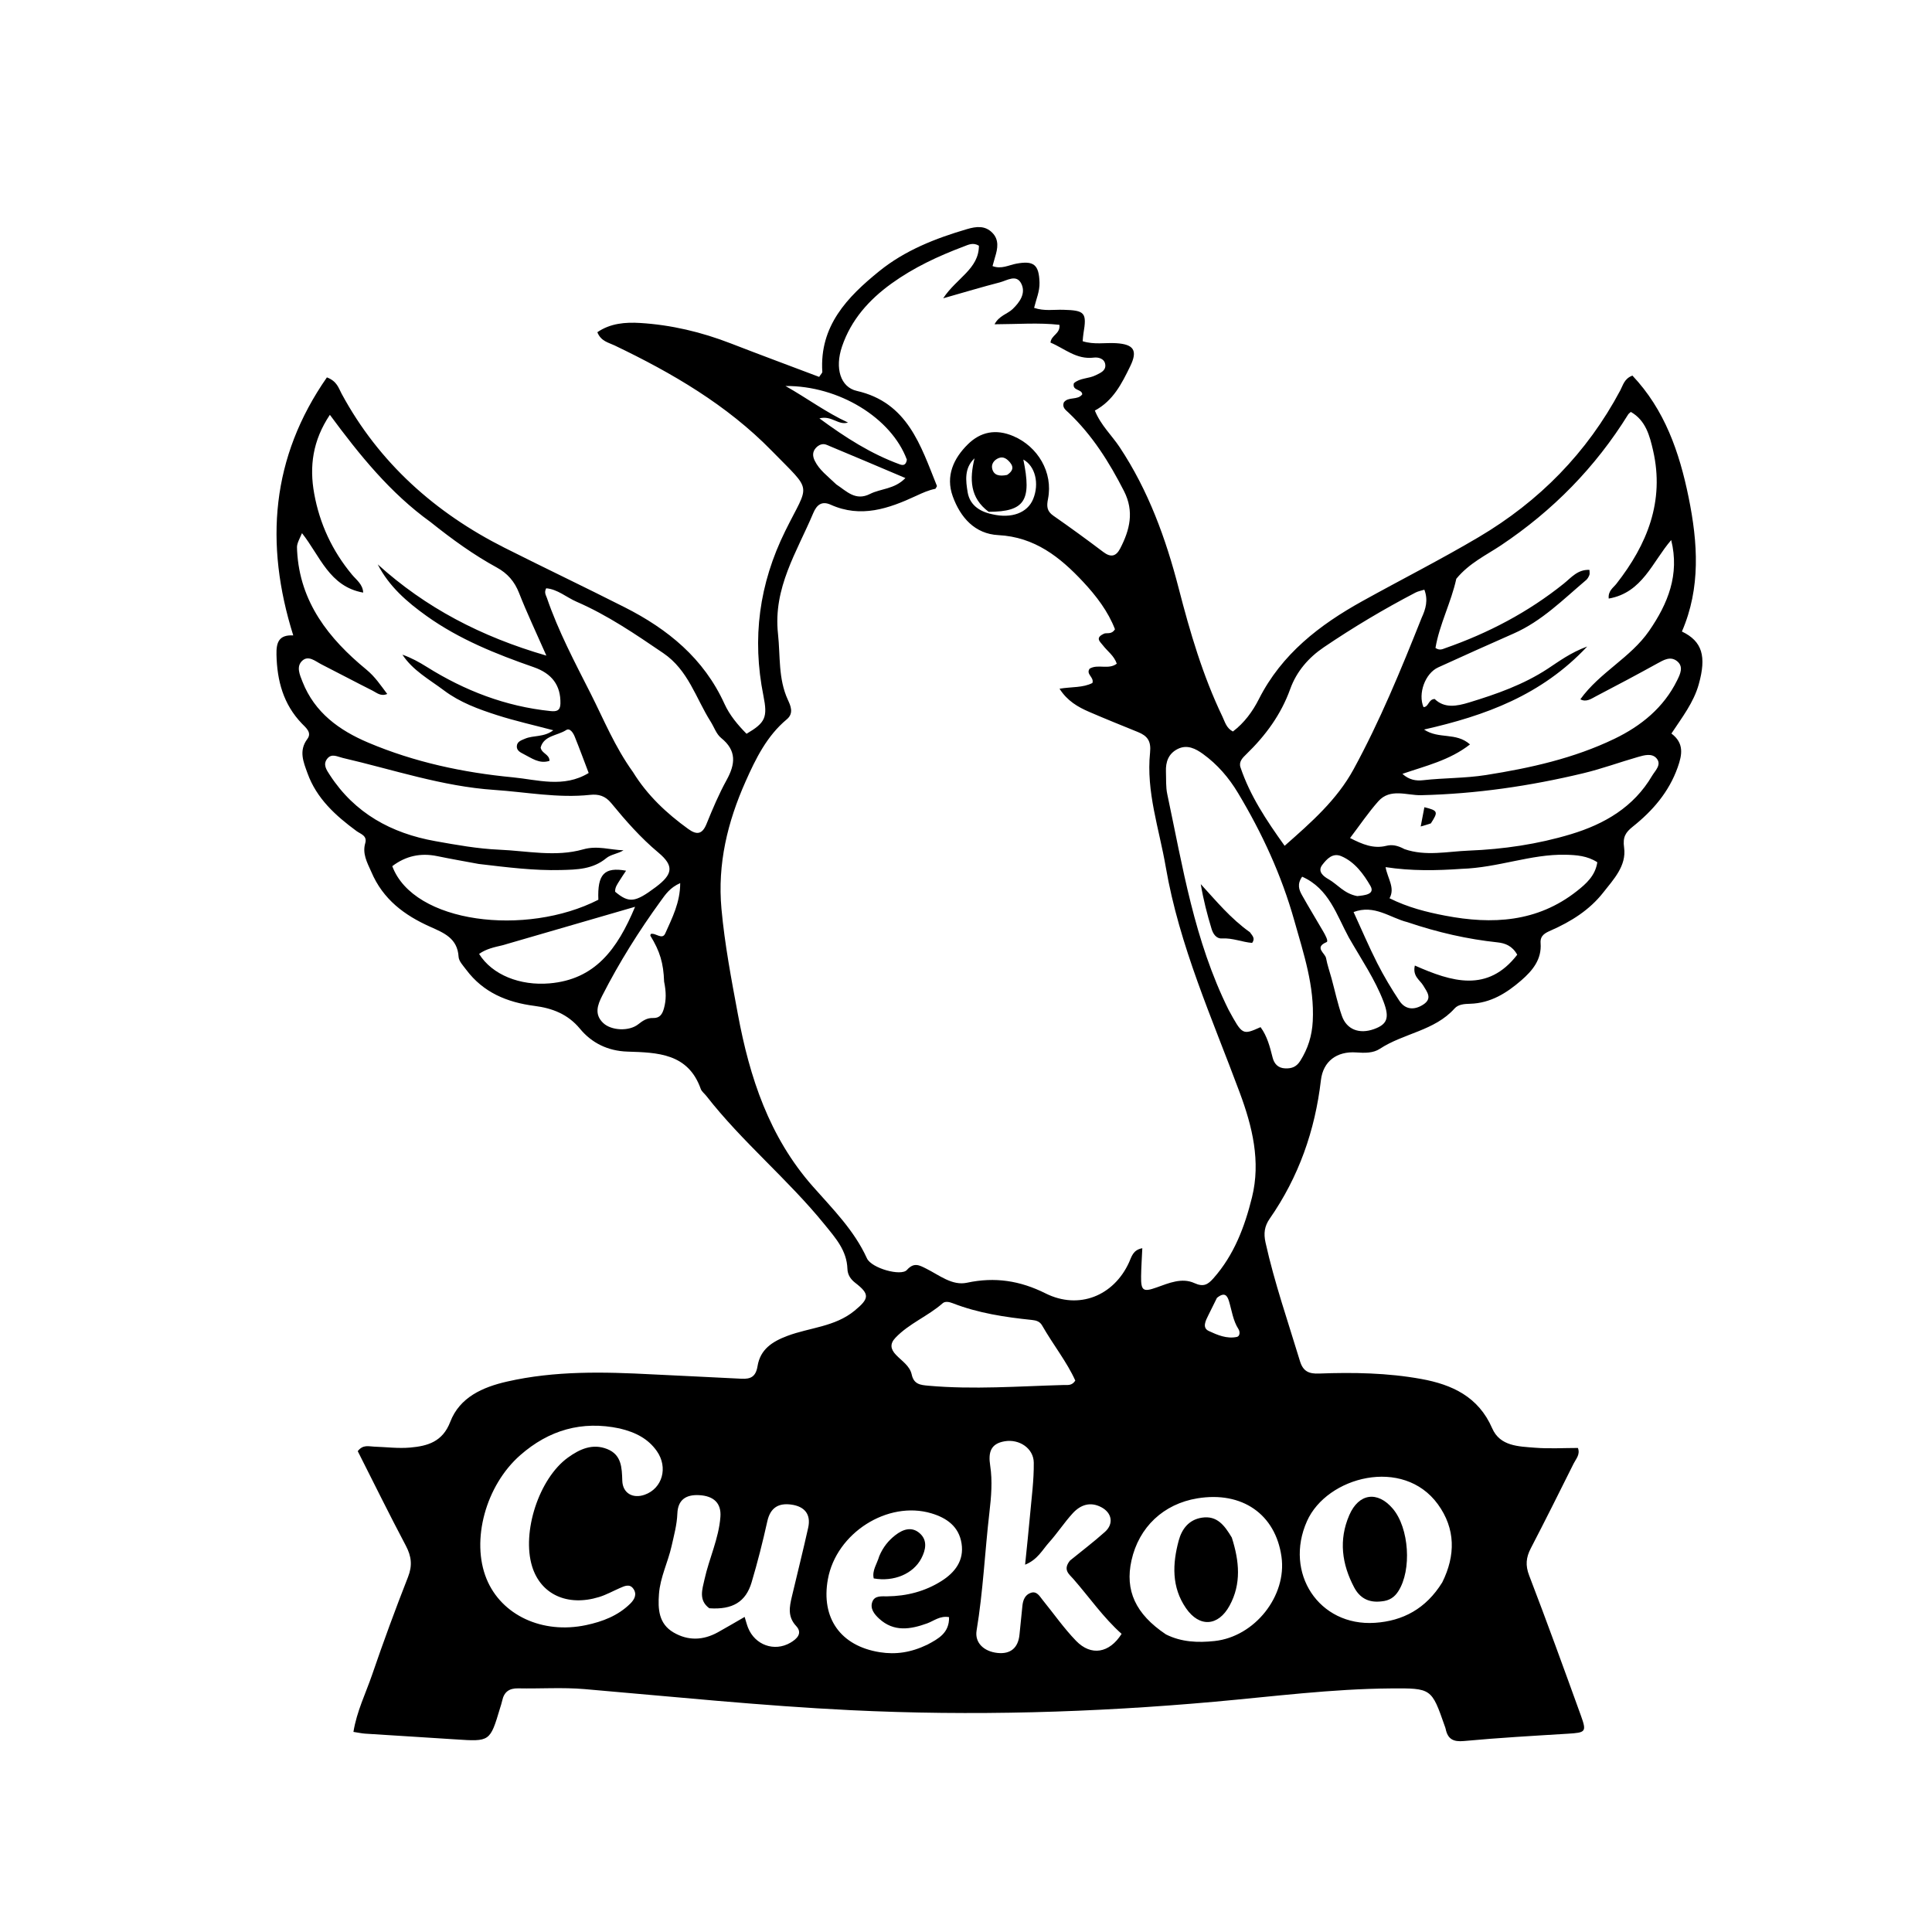 <svg version="1.1" id="Layer_1" xmlns="http://www.w3.org/2000/svg" xmlns:xlink="http://www.w3.org/1999/xlink" x="0px" y="0px"
	 width="100%" viewBox="0 0 640 640" enable-background="new 0 0 640 640" xml:space="preserve">
<path fill="#000000" opacity="1" stroke="none" 
	d="
M122.978,288.759 
	C121.499,285.526 120.019,282.683 120.988,279.334 
	C121.722,276.799 119.453,276.291 118.093,275.29 
	C111.161,270.184 104.876,264.523 101.862,256.143 
	C100.525,252.426 98.889,248.711 101.818,244.789 
	C103.415,242.651 101.288,241.034 99.99,239.681 
	C93.843,233.271 91.772,225.475 91.587,216.85 
	C91.502,212.932 92.295,210.212 97.145,210.491 
	C87.563,179.962 89.865,151.469 108.293,125.014 
	C111.647,126.282 112.177,128.59 113.144,130.383 
	C125.529,153.343 144.256,169.931 167.113,181.443 
	C180.322,188.096 193.708,194.472 206.923,201.162 
	C221.255,208.417 233.145,218.111 239.989,233.158 
	C241.696,236.912 244.403,240.142 247.301,243.072 
	C253.57,239.385 254.33,237.641 252.892,230.472 
	C249.075,211.445 251.457,193.444 260.136,175.876 
	C268.134,159.686 269.368,163.377 255.641,149.324 
	C240.829,134.159 222.645,123.547 203.603,114.435 
	C201.571,113.463 199.073,113.059 197.88,110.051 
	C202.184,107.08 207.169,106.695 212.021,106.988 
	C222.375,107.614 232.399,110.007 242.099,113.767 
	C251.83,117.541 261.617,121.168 271.355,124.85 
	C271.924,123.955 272.425,123.538 272.401,123.155 
	C271.444,107.955 280.68,98.398 291.24,89.844 
	C299.768,82.934 309.877,78.963 320.352,75.892 
	C323.418,74.993 326.32,74.66 328.723,77.11 
	C331.014,79.445 330.507,82.291 329.646,85.095 
	C329.358,86.032 329.112,86.982 328.787,88.142 
	C331.715,89.267 334.198,87.799 336.684,87.341 
	C342.459,86.278 344.18,87.656 344.353,93.627 
	C344.435,96.503 343.265,99.078 342.56,101.981 
	C345.918,103.12 349.092,102.533 352.193,102.618 
	C359.417,102.817 360.081,103.552 358.899,110.52 
	C358.767,111.298 358.737,112.094 358.645,113.032 
	C362.454,114.243 366.126,113.464 369.721,113.685 
	C375.534,114.042 376.976,116.043 374.396,121.334 
	C371.634,127 368.791,132.735 362.685,136 
	C364.651,140.875 368.287,144.189 370.914,148.153 
	C380.424,162.505 386.185,178.345 390.461,194.898 
	C394.208,209.402 398.419,223.795 404.939,237.371 
	C405.776,239.114 406.225,241.185 408.416,242.319 
	C412.179,239.471 414.941,235.696 417.017,231.595 
	C424.591,216.629 437.124,206.996 451.323,199.119 
	C464.134,192.011 477.228,185.388 489.831,177.932 
	C509.881,166.069 525.758,149.979 536.761,129.275 
	C537.66,127.582 538.066,125.424 540.763,124.423 
	C551.458,135.727 556.324,149.798 559.374,164.753 
	C562.44,179.796 563.424,194.744 557.154,209.198 
	C563.939,212.459 565.319,217.438 562.736,226.678 
	C561.041,232.74 557.232,237.609 553.678,242.991 
	C557.924,246.192 557.259,249.968 555.751,254.212 
	C552.846,262.386 547.466,268.584 540.872,273.841 
	C538.474,275.754 537.515,277.281 538.004,280.779 
	C538.845,286.8 534.513,291.311 531.048,295.72 
	C526.527,301.471 520.438,305.269 513.804,308.2 
	C511.911,309.036 510.144,309.845 510.343,312.429 
	C510.76,317.849 507.633,321.56 503.922,324.778 
	C499.078,328.978 493.767,332.31 487.013,332.51 
	C485.215,332.563 483.123,332.646 481.85,334.066 
	C475.185,341.502 464.945,342.253 457.073,347.443 
	C454.881,348.888 452.05,348.835 449.309,348.636 
	C442.836,348.164 438.297,351.582 437.571,357.812 
	C435.624,374.506 430.223,389.878 420.607,403.698 
	C418.868,406.197 418.549,408.578 419.225,411.618 
	C422.195,424.972 426.686,437.863 430.639,450.921 
	C431.695,454.41 433.754,455.125 436.955,455.005 
	C448.29,454.58 459.629,454.774 470.811,456.802 
	C481.018,458.654 489.768,462.685 494.306,473.139 
	C496.902,479.117 503.07,479.14 508.479,479.576 
	C513.191,479.955 517.959,479.655 522.702,479.655 
	C523.534,481.819 522.068,483.257 521.29,484.817 
	C516.607,494.209 511.925,503.604 507.087,512.917 
	C505.524,515.927 505.265,518.541 506.546,521.877 
	C512.452,537.258 518.07,552.75 523.671,568.246 
	C525.656,573.741 525.312,573.95 519.338,574.317 
	C507.872,575.022 496.398,575.667 484.964,576.736 
	C481.374,577.072 479.591,576.076 478.892,572.717 
	C478.825,572.393 478.696,572.08 478.586,571.766 
	C474.221,559.284 474.22,559.214 460.728,559.315 
	C441.219,559.46 421.879,561.968 402.488,563.706 
	C362.286,567.309 322.05,568.486 281.711,566.514 
	C252.278,565.076 222.987,562.048 193.647,559.538 
	C186.365,558.915 178.989,559.439 171.66,559.291 
	C168.644,559.23 166.962,560.497 166.355,563.388 
	C166.185,564.199 165.903,564.988 165.665,565.785 
	C162.322,576.973 162.324,576.949 150.874,576.191 
	C140.912,575.531 130.945,574.942 120.982,574.294 
	C119.851,574.22 118.732,573.965 117.079,573.714 
	C118.183,566.889 121.164,560.923 123.284,554.733 
	C127.005,543.867 130.972,533.078 135.168,522.388 
	C136.656,518.597 136.3,515.549 134.441,512.035 
	C128.931,501.624 123.734,491.047 118.508,480.719 
	C120.251,478.444 122.157,479.16 123.92,479.218 
	C127.911,479.349 131.938,479.878 135.886,479.525 
	C141.612,479.015 146.605,477.648 149.146,471.019 
	C152.283,462.834 159.932,459.497 167.936,457.67 
	C183.844,454.038 200.004,454.431 216.166,455.28 
	C225.971,455.795 235.782,456.189 245.587,456.721 
	C248.716,456.89 250.377,456.036 250.954,452.518 
	C251.846,447.08 255.667,444.462 260.856,442.519 
	C268.252,439.75 276.588,439.533 283.079,434.192 
	C287.97,430.169 288.192,428.72 283.319,424.962 
	C281.761,423.761 280.787,422.276 280.721,420.34 
	C280.513,414.229 276.821,410.155 273.177,405.659 
	C260.989,390.623 245.879,378.31 233.981,363.039 
	C233.367,362.251 232.441,361.588 232.127,360.701 
	C227.931,348.872 217.771,348.676 207.835,348.357 
	C201.373,348.149 196.025,345.511 192.132,340.796 
	C188.077,335.887 182.865,333.968 177.104,333.223 
	C167.947,332.039 160.067,328.778 154.408,321.195 
	C153.419,319.871 151.999,318.415 151.913,316.952 
	C151.551,310.805 147.065,309.046 142.464,306.985 
	C134.058,303.219 126.873,297.995 122.978,288.759 
M327.509,169.542 
	C321.266,164.922 321.15,158.68 322.828,151.821 
	C319.352,155.078 319.921,159.287 320.549,163.068 
	C321.182,166.876 323.966,169.372 328.724,170.359 
	C335.111,171.847 340.365,169.891 342.24,165.328 
	C344.36,160.169 342.923,154.374 338.991,152.23 
	C341.81,165.779 339.497,169.52 327.509,169.542 
M365.927,209.83 
	C367.016,209.632 368.312,210.115 369.352,208.46 
	C367.088,202.551 363.144,197.384 358.752,192.687 
	C351.149,184.558 342.772,177.885 330.718,177.265 
	C322.949,176.866 318.161,171.456 315.617,164.432 
	C313.166,157.664 315.901,151.832 320.604,147.192 
	C324.778,143.075 329.84,141.965 335.736,144.493 
	C343.782,147.943 348.9,156.465 347.17,165.252 
	C346.7,167.637 346.727,169.298 348.915,170.821 
	C354.518,174.721 360.041,178.742 365.487,182.859 
	C367.99,184.75 369.71,184.324 371.082,181.681 
	C374.272,175.537 375.775,169.415 372.339,162.678 
	C367.457,153.108 361.825,144.144 353.978,136.705 
	C353.032,135.808 351.805,135.034 352.386,133.333 
	C353.862,131.255 356.989,132.712 358.514,130.625 
	C358.388,128.78 355.088,129.555 355.733,126.953 
	C357.706,125.172 360.628,125.48 362.963,124.304 
	C364.436,123.563 366.313,122.884 366.149,120.895 
	C365.975,118.786 363.845,118.268 362.35,118.458 
	C356.542,119.198 352.595,115.391 347.991,113.49 
	C348.221,110.957 351.296,110.609 350.95,107.601 
	C344.078,106.832 337.049,107.397 329.453,107.422 
	C330.998,104.513 333.725,104.033 335.434,102.392 
	C337.818,100.104 339.879,97.187 338.341,94.015 
	C336.735,90.703 333.601,92.921 331.212,93.538 
	C325.388,95.041 319.624,96.776 312.444,98.813 
	C316.837,92.116 324.269,89.105 324.278,81.396 
	C322.336,80.216 320.743,81.092 319.262,81.649 
	C310.826,84.824 302.691,88.61 295.337,93.912 
	C287.873,99.294 281.945,105.926 278.939,114.762 
	C276.466,122.031 278.457,128.268 283.823,129.49 
	C300.664,133.323 304.971,147.555 310.355,160.943 
	C310.433,161.138 310.081,161.506 309.864,161.92 
	C307.662,162.341 305.575,163.287 303.465,164.268 
	C294.396,168.481 285.184,171.692 275.18,167.192 
	C272.241,165.87 270.559,167.212 269.403,169.962 
	C263.989,182.833 256.064,194.728 257.721,209.967 
	C258.522,217.333 257.752,224.776 260.991,231.827 
	C261.845,233.685 263.073,236.254 260.65,238.272 
	C254.034,243.781 250.352,251.296 246.97,258.902 
	C241.017,272.294 237.633,286.102 238.993,301.063 
	C240.068,312.878 242.289,324.45 244.446,336.044 
	C248.322,356.883 254.801,376.622 269.225,392.984 
	C275.8,400.441 282.942,407.51 287.179,416.835 
	C288.676,420.128 298.488,422.852 300.419,420.695 
	C302.792,418.046 304.538,419.113 306.89,420.288 
	C311.168,422.425 315.416,425.975 320.32,424.922 
	C329.59,422.933 337.905,424.231 346.363,428.456 
	C357.377,433.957 368.937,429.294 374.011,418.181 
	C374.842,416.361 375.279,414.047 378.405,413.489 
	C378.253,416.852 378.046,419.806 378.004,422.763 
	C377.934,427.586 378.677,428.079 383.138,426.485 
	C387.213,425.028 391.532,423.159 395.656,425.044 
	C398.745,426.456 400.177,425.467 401.981,423.433 
	C408.812,415.727 412.324,406.371 414.732,396.658 
	C417.694,384.711 414.855,373.201 410.69,361.978 
	C401.553,337.356 390.67,313.359 386.165,287.154 
	C383.999,274.559 379.629,262.27 380.974,249.281 
	C381.371,245.45 380.068,243.757 376.968,242.501 
	C371.568,240.313 366.163,238.132 360.814,235.823 
	C357.056,234.201 353.545,232.177 350.982,228.143 
	C355.004,227.482 358.729,227.864 361.874,226.25 
	C362.52,224.304 359.624,223.375 360.956,221.508 
	C363.693,219.859 367.205,221.964 369.95,219.854 
	C369.039,217.175 366.846,215.746 365.358,213.783 
	C364.434,212.565 362.525,211.262 365.927,209.83 
M142.607,172.926 
	C129.297,163.351 119.106,150.737 109.274,137.413 
	C103.552,145.977 102.453,154.526 104.081,163.513 
	C105.896,173.533 110.066,182.482 116.597,190.346 
	C118.045,192.09 120.212,193.58 120.308,196.308 
	C109.089,194.321 106.006,184.13 100.041,176.617 
	C98.302,180.419 98.311,180.419 98.419,182.464 
	C99.317,199.483 108.935,211.589 121.324,221.773 
	C124.275,224.198 126.064,226.971 128.275,229.888 
	C126.115,230.791 124.78,229.47 123.383,228.769 
	C117.726,225.933 112.144,222.95 106.5,220.089 
	C104.488,219.069 102.197,216.962 100.125,218.873 
	C98.044,220.795 99.303,223.546 100.227,225.884 
	C104.25,236.07 112.378,241.937 121.976,246 
	C137.275,252.478 153.432,255.932 169.85,257.496 
	C178.024,258.274 186.679,261.123 195.009,256.063 
	C193.47,252.027 191.988,247.988 190.376,244.001 
	C189.884,242.784 188.793,241.036 187.529,241.855 
	C184.638,243.729 180.193,243.603 179.09,247.634 
	C179.474,249.695 181.982,249.775 182.038,252.035 
	C178.639,253.163 176.084,251.103 173.383,249.755 
	C172.342,249.235 171.169,248.604 171.199,247.269 
	C171.236,245.659 172.644,245.257 173.89,244.718 
	C176.714,243.495 180.14,244.309 183.288,241.912 
	C176.717,240.171 170.605,238.811 164.668,236.906 
	C158.499,234.926 152.363,232.682 147.094,228.726 
	C142.246,225.085 136.772,222.134 133.304,216.869 
	C136.242,217.895 138.846,219.334 141.363,220.911 
	C153.951,228.799 167.481,234.012 182.338,235.548 
	C184.28,235.749 185.594,235.506 185.649,233.104 
	C185.789,226.993 182.798,223.095 176.796,221.006 
	C164.343,216.67 152.113,211.777 141.296,204.041 
	C134.85,199.431 128.879,194.277 125.127,186.957 
	C140.992,201.303 159.309,210.896 180.992,217.181 
	C177.578,209.426 174.524,203.019 171.944,196.426 
	C170.45,192.607 168.084,189.914 164.587,188.004 
	C156.96,183.837 149.935,178.786 142.607,172.926 
M482.42,191.73 
	C480.709,199.584 476.834,206.832 475.518,214.642 
	C476.923,215.59 477.884,215.014 478.769,214.705 
	C493.016,209.726 506.212,202.813 518.02,193.334 
	C520.493,191.349 522.641,188.583 526.535,188.785 
	C526.535,189.553 526.666,190.073 526.504,190.476 
	C526.263,191.079 525.923,191.726 525.44,192.135 
	C517.836,198.564 510.784,205.734 501.455,209.845 
	C493.082,213.536 484.733,217.282 476.411,221.084 
	C472.079,223.062 469.662,229.794 471.553,234.243 
	C473.331,234.187 473.116,231.668 475.239,231.545 
	C478.523,234.709 482.525,233.96 486.654,232.702 
	C495.748,229.933 504.645,226.81 512.698,221.533 
	C516.481,219.054 520.167,216.251 525.785,214.16 
	C510.6,230.354 492.018,237.065 471.732,241.67 
	C476.707,244.971 482.283,242.459 486.957,246.595 
	C480.196,251.877 472.31,253.682 464.569,256.348 
	C466.758,258.357 469.088,258.72 471.384,258.459 
	C478.324,257.669 485.315,257.835 492.258,256.738 
	C506.943,254.418 521.369,251.21 534.809,244.734 
	C543.637,240.482 551.131,234.412 555.578,225.36 
	C556.545,223.391 557.873,220.78 555.462,218.95 
	C553.306,217.314 551.124,218.611 548.993,219.789 
	C542.297,223.489 535.54,227.081 528.754,230.613 
	C527.155,231.446 525.449,232.732 523.513,231.645 
	C529.967,222.689 540.144,217.884 546.29,208.99 
	C552.519,199.975 556.439,190.353 553.608,178.904 
	C547.341,186.138 544.095,196.339 532.911,198.285 
	C532.641,195.734 534.404,194.729 535.482,193.351 
	C545.668,180.339 551.454,166.031 547.611,149.26 
	C546.502,144.423 545.193,139.262 540.23,136.451 
	C539.821,136.837 539.522,137.022 539.356,137.29 
	C528.489,154.81 514.429,169.131 497.258,180.619 
	C492.337,183.912 486.751,186.481 482.42,191.73 
M158.569,286.194 
	C153.993,285.338 149.402,284.549 144.843,283.606 
	C139.321,282.465 134.388,283.548 129.947,286.929 
	C137.007,305.923 174.278,310.291 198.214,298.052 
	C197.874,289.607 200.157,287.127 207.395,288.427 
	C206.622,289.598 205.877,290.66 205.203,291.764 
	C204.517,292.888 203.678,293.968 203.78,295.407 
	C208.386,299.236 210.364,299.009 217.228,293.864 
	C222.906,289.608 223.357,286.832 218.087,282.426 
	C212.227,277.528 207.257,271.869 202.467,266.029 
	C200.5,263.63 198.287,263.006 195.473,263.308 
	C184.805,264.454 174.286,262.374 163.716,261.666 
	C146.52,260.513 130.186,254.926 113.519,251.069 
	C111.785,250.668 109.888,249.493 108.432,251.292 
	C106.854,253.242 108.168,255.051 109.271,256.745 
	C117.519,269.418 129.635,276.028 144.147,278.629 
	C151.174,279.888 158.271,281.168 165.378,281.471 
	C174.633,281.867 184.051,283.958 193.159,281.371 
	C197.906,280.022 202.055,281.542 206.546,281.672 
	C204.667,282.831 202.338,283.033 200.859,284.26 
	C196.369,287.986 191.155,288.071 185.805,288.208 
	C176.949,288.436 168.208,287.337 158.569,286.194 
M406.976,334.496 
	C411.576,342.922 411.576,342.922 417.576,340.257 
	C419.785,343.255 420.671,346.778 421.567,350.323 
	C422.097,352.421 423.39,353.834 425.771,353.917 
	C427.907,353.992 429.465,353.434 430.74,351.405 
	C433.287,347.351 434.611,343.129 434.865,338.302 
	C435.478,326.641 431.859,315.969 428.754,304.949 
	C424.503,289.861 418.086,275.982 410.099,262.668 
	C407.064,257.608 403.26,253.195 398.493,249.754 
	C396.091,248.02 393.275,246.531 390.13,248.108 
	C387.078,249.637 386.112,252.382 386.235,255.607 
	C386.329,258.096 386.158,260.654 386.671,263.061 
	C391.79,287.081 395.564,311.49 406.976,334.496 
M470.958,204.612 
	C472.297,201.711 473.148,198.767 471.837,195.34 
	C470.749,195.687 469.761,195.853 468.916,196.293 
	C458.433,201.757 448.292,207.805 438.506,214.434 
	C433.426,217.874 429.474,222.48 427.414,228.215 
	C424.353,236.739 419.212,243.693 412.814,249.885 
	C411.601,251.059 410.305,252.347 410.93,254.203 
	C414.085,263.576 419.458,271.675 425.552,280.183 
	C434.453,272.341 442.881,264.937 448.393,254.828 
	C457.083,238.889 463.979,222.141 470.958,204.612 
M209.706,255.791 
	C214.411,263.43 220.797,269.422 228.017,274.628 
	C230.868,276.683 232.655,276.373 234.058,272.907 
	C236.052,267.981 238.136,263.05 240.695,258.404 
	C243.606,253.119 244.101,248.664 238.882,244.457 
	C237.299,243.181 236.563,240.865 235.41,239.043 
	C230.494,231.275 228.024,222.003 219.707,216.349 
	C210.469,210.07 201.287,203.795 191.006,199.335 
	C187.63,197.87 184.721,195.195 180.935,194.875 
	C180.183,196.296 180.853,197.142 181.169,198.064 
	C184.947,209.107 190.41,219.383 195.659,229.75 
	C200.006,238.335 203.614,247.323 209.706,255.791 
M465.275,281.291 
	C472.315,283.723 479.465,282.057 486.559,281.777 
	C498.045,281.323 509.395,279.658 520.399,276.337 
	C531.493,272.989 541.188,267.363 547.274,256.993 
	C548.272,255.293 550.554,253.305 548.751,251.208 
	C547.219,249.426 544.67,250.161 542.61,250.753 
	C536.547,252.494 530.597,254.682 524.472,256.151 
	C506.827,260.385 488.976,262.989 470.758,263.419 
	C466.121,263.529 460.53,260.99 456.574,265.447 
	C453.254,269.188 450.441,273.379 447.223,277.608 
	C451.43,279.764 455.048,281.221 459.22,280.189 
	C461.074,279.731 462.853,279.988 465.275,281.291 
M354.45,516.959 
	C358.322,513.805 362.313,510.784 366.029,507.456 
	C369.008,504.788 368.361,501.154 364.828,499.286 
	C361.148,497.34 357.909,498.507 355.361,501.284 
	C352.556,504.342 350.277,507.881 347.498,510.966 
	C345.294,513.412 343.739,516.654 339.576,518.322 
	C340.172,512.388 340.75,507.148 341.212,501.897 
	C341.722,496.108 342.52,490.305 342.45,484.517 
	C342.394,479.789 337.67,476.628 332.825,477.439 
	C328.15,478.222 327.331,481.107 328.014,485.517 
	C328.801,490.603 328.36,495.814 327.761,500.96 
	C326.244,514.002 325.674,527.142 323.511,540.122 
	C322.841,544.147 325.878,547.084 330.465,547.563 
	C334.77,548.012 337.299,545.869 337.722,541.451 
	C338.023,538.303 338.383,535.161 338.679,532.012 
	C338.862,530.058 339.549,528.299 341.465,527.648 
	C343.472,526.965 344.378,528.773 345.404,530.036 
	C349.077,534.556 352.43,539.382 356.464,543.551 
	C361.433,548.686 367.506,547.66 371.545,541.237 
	C365.509,535.865 360.876,529.131 355.523,523.009 
	C354.205,521.501 351.966,520.028 354.45,516.959 
M205.236,473.19 
	C192.76,470.549 181.839,473.708 172.329,482.053 
	C160.907,492.077 155.962,510.274 161.171,523.019 
	C166.096,535.071 179.675,541.396 194.141,538.338 
	C199.596,537.184 204.702,535.239 208.772,531.238 
	C210.16,529.873 211.095,528.166 209.83,526.33 
	C208.592,524.533 206.883,525.392 205.336,526.065 
	C203.047,527.061 200.836,528.304 198.466,529.032 
	C187.955,532.261 179.135,528.178 176.272,518.908 
	C172.764,507.552 178.55,489.785 188.115,482.858 
	C192.012,480.036 196.292,478.066 201.174,480.03 
	C205.915,481.938 206.003,486.185 206.141,490.508 
	C206.271,494.628 209.616,496.546 213.565,495.146 
	C219.414,493.073 221.401,486.126 217.579,480.688 
	C214.77,476.69 210.715,474.484 205.236,473.19 
M234.965,532.756 
	C231.339,530.087 232.638,526.528 233.375,523.19 
	C234.914,516.226 238.115,509.657 238.646,502.467 
	C238.982,497.916 236.395,495.565 231.685,495.291 
	C227.272,495.034 224.559,496.783 224.383,501.394 
	C224.243,505.091 223.268,508.595 222.471,512.161 
	C221.275,517.507 218.701,522.488 218.292,528.03 
	C217.924,533.015 218.179,537.879 223.107,540.765 
	C227.948,543.601 232.947,543.408 237.83,540.701 
	C240.709,539.105 243.543,537.426 246.672,535.626 
	C247.123,537.068 247.39,538.175 247.809,539.22 
	C250.097,544.93 256.497,547.253 261.791,544.196 
	C263.911,542.973 265.999,541.068 263.743,538.645 
	C260.842,535.53 261.518,532.286 262.324,528.863 
	C264.112,521.27 266.024,513.706 267.718,506.092 
	C268.716,501.606 266.512,499.023 262.141,498.417 
	C257.936,497.834 255.196,499.399 254.188,503.932 
	C252.674,510.738 250.965,517.515 248.971,524.195 
	C247.059,530.599 242.717,533.301 234.965,532.756 
M386.235,541.418 
	C391.35,543.985 396.81,544.204 402.333,543.612 
	C415.647,542.186 426.336,528.68 424.511,515.699 
	C422.527,501.587 411.445,493.902 396.612,496.352 
	C385.406,498.203 377.27,505.88 374.815,516.921 
	C372.616,526.806 376.111,534.65 386.235,541.418 
M477.769,524.177 
	C482.192,515.27 482.204,506.397 476.309,498.293 
	C464.816,482.495 439.57,489.123 432.969,503.868 
	C425.276,521.053 436.907,538.806 455.455,537.581 
	C464.684,536.972 472.35,532.95 477.769,524.177 
M345.204,439.062 
	C344.467,437.772 343.292,437.402 341.876,437.256 
	C332.938,436.335 324.08,435.002 315.636,431.722 
	C314.508,431.284 313.121,430.967 312.271,431.717 
	C307.404,436.012 301.157,438.395 296.631,443.152 
	C294.728,445.152 294.997,446.902 296.775,448.783 
	C298.699,450.82 301.384,452.424 302.009,455.307 
	C302.719,458.579 304.875,458.797 307.525,459.034 
	C322.483,460.369 337.42,459.207 352.362,458.801 
	C353.599,458.768 355.087,459.122 356.206,457.337 
	C353.433,451.162 349.02,445.718 345.204,439.062 
M307.214,544.804 
	C310.846,542.86 314.516,540.944 314.385,535.695 
	C311.35,535.17 309.371,536.955 307.12,537.768 
	C301.572,539.772 296.1,540.684 291.222,536.199 
	C289.592,534.7 288.087,532.803 289.016,530.508 
	C289.828,528.502 292.097,528.828 293.879,528.808 
	C300.351,528.738 306.431,527.174 311.882,523.725 
	C316.344,520.902 319.412,516.951 318.528,511.292 
	C317.652,505.683 313.63,502.831 308.538,501.311 
	C294.052,496.989 277.042,507.826 274.252,523.107 
	C271.892,536.034 278.476,545.27 291.469,547.32 
	C296.729,548.15 301.739,547.441 307.214,544.804 
M484.105,287.821 
	C475.852,288.395 467.598,288.564 458.987,287.249 
	C459.694,291.107 462.211,294.109 460.299,297.558 
	C466.411,300.603 472.514,302.134 478.733,303.325 
	C494.342,306.313 509.249,305.517 522.353,295.189 
	C525.478,292.726 528.463,290.075 529.131,285.63 
	C525.816,283.486 522.221,283.225 518.559,283.146 
	C507.137,282.898 496.371,287.424 484.105,287.821 
M466.195,305.47 
	C460.474,304.048 455.318,299.528 448.389,302.124 
	C451.083,307.988 453.47,313.626 456.237,319.07 
	C458.417,323.359 460.894,327.523 463.56,331.529 
	C465.553,334.523 468.518,334.679 471.445,332.793 
	C474.592,330.764 472.775,328.651 471.459,326.455 
	C470.365,324.63 467.866,323.392 468.689,319.846 
	C480.85,325.228 492.787,328.972 502.603,316.265 
	C500.95,313.293 498.569,312.439 496.081,312.173 
	C486.12,311.107 476.423,308.925 466.195,305.47 
M166.463,313.132 
	C163.761,313.76 161.034,314.327 158.709,316 
	C163.054,322.969 172.308,326.584 182.023,325.756 
	C197.074,324.474 204.471,314.538 210.379,300.383 
	C195.281,304.764 181.254,308.835 166.463,313.132 
M219.994,325.172 
	C219.788,319.054 218.604,315.113 215.45,309.973 
	C215.392,309.878 215.511,309.673 215.577,309.391 
	C217.155,308.891 219.354,311.505 220.375,309.208 
	C222.649,304.092 225.324,298.987 225.325,292.542 
	C221.922,294.05 220.453,296.285 218.919,298.396 
	C211.672,308.37 205.134,318.788 199.529,329.776 
	C197.965,332.842 196.765,336.008 199.843,338.905 
	C202.516,341.421 208.386,341.712 211.421,339.31 
	C212.927,338.118 214.357,337.159 216.31,337.231 
	C218.616,337.316 219.435,335.908 219.969,333.93 
	C220.683,331.282 220.717,328.678 219.994,325.172 
M446.826,310.574 
	C442.752,303.108 440.26,294.372 431.356,290.418 
	C429.604,292.881 430.325,294.781 431.296,296.514 
	C433.566,300.566 435.999,304.527 438.327,308.548 
	C438.982,309.679 440.153,311.785 439.452,312.083 
	C435.231,313.875 438.962,315.706 439.272,317.385 
	C439.691,319.653 440.474,321.852 441.083,324.086 
	C442.216,328.242 443.106,332.482 444.524,336.537 
	C446.112,341.08 450.32,342.637 455.142,340.905 
	C459.539,339.325 460.373,337.204 458.306,331.787 
	C455.507,324.453 451.072,317.976 446.826,310.574 
M300.412,152.279 
	C295.298,138.452 277.882,127.734 260.208,127.868 
	C267.423,131.94 273.702,136.664 280.91,139.966 
	C277.678,141.009 275.556,137.533 271.439,138.594 
	C280.193,145.041 288.59,150.367 298.087,153.834 
	C298.988,154.163 300.105,154.295 300.412,152.279 
M277.043,160.474 
	C280.426,162.693 283.376,166.075 288.204,163.625 
	C291.767,161.818 296.3,162.114 299.927,158.361 
	C290.862,154.524 282.362,150.888 273.822,147.349 
	C272.501,146.801 271.181,147.338 270.217,148.44 
	C269.079,149.741 269.18,151.164 269.897,152.627 
	C271.408,155.704 274.148,157.698 277.043,160.474 
M449.602,296.84 
	C451.868,296.602 455.638,296.33 453.961,293.442 
	C451.731,289.6 448.838,285.562 444.356,283.634 
	C441.439,282.378 439.505,284.598 438.041,286.475 
	C436.29,288.721 438.488,290.344 440.072,291.239 
	C443.096,292.95 445.242,296.04 449.602,296.84 
M403.125,429.943 
	C402.181,431.85 401.247,433.762 400.29,435.662 
	C399.382,437.468 398.152,439.843 400.399,440.894 
	C403.24,442.222 406.412,443.59 409.738,442.871 
	C410.738,442.654 410.834,441.18 410.264,440.295 
	C408.427,437.44 408.058,434.124 407.102,430.99 
	C406.558,429.208 405.677,427.858 403.125,429.943 
M333.611,157.329 
	C335.195,156.287 336.06,155.006 334.638,153.266 
	C333.675,152.086 332.431,151.076 330.802,151.752 
	C329.333,152.361 328.296,153.684 328.681,155.281 
	C329.196,157.419 330.976,157.868 333.611,157.329 
z"/>
<path fill="#000000" opacity="1" stroke="none" 
	d="
M414.049,308.812 
	C414.867,309.988 415.897,310.827 414.789,312.353 
	C411.521,312.097 408.284,310.657 404.793,310.875 
	C402.879,310.995 401.84,309.305 401.361,307.738 
	C399.892,302.93 398.639,298.055 397.769,292.883 
	C402.884,298.459 407.633,304.263 414.049,308.812 
z"/>
<path fill="#000000" opacity="1" stroke="none" 
	d="
M473.985,272.762 
	C472.764,273.18 471.83,273.442 470.625,273.78 
	C471.074,271.435 471.459,269.422 471.846,267.402 
	C476.345,268.51 476.509,268.884 473.985,272.762 
z"/>
<path fill="#000000" opacity="1" stroke="none" 
	d="
M408.051,509.34 
	C410.567,517.2 411.239,524.676 407.325,531.868 
	C403.555,538.795 397.303,539.165 392.873,532.737 
	C388.059,525.752 388.383,518.032 390.463,510.33 
	C391.487,506.535 393.797,503.41 398.156,502.745 
	C403.188,501.978 405.65,505.332 408.051,509.34 
z"/>
<path fill="#000000" opacity="1" stroke="none" 
	d="
M457.577,530.482 
	C453.228,531.004 450.365,529.212 448.588,525.857 
	C444.501,518.142 443.413,510.106 446.978,501.89 
	C450.113,494.663 456.317,493.81 461.377,499.763 
	C466.811,506.155 467.722,520.101 463.204,527.12 
	C461.95,529.068 460.292,530.265 457.577,530.482 
z"/>
<path fill="#000000" opacity="1" stroke="none" 
	d="
M291.271,515.482 
	C292.546,512.475 294.313,510.322 296.578,508.556 
	C299.163,506.541 302.078,505.601 304.706,507.948 
	C307.323,510.285 306.66,513.436 305.216,516.214 
	C302.526,521.387 296.068,524.054 289.433,522.874 
	C288.824,520.26 290.484,518.157 291.271,515.482 
z"/>
</svg>
